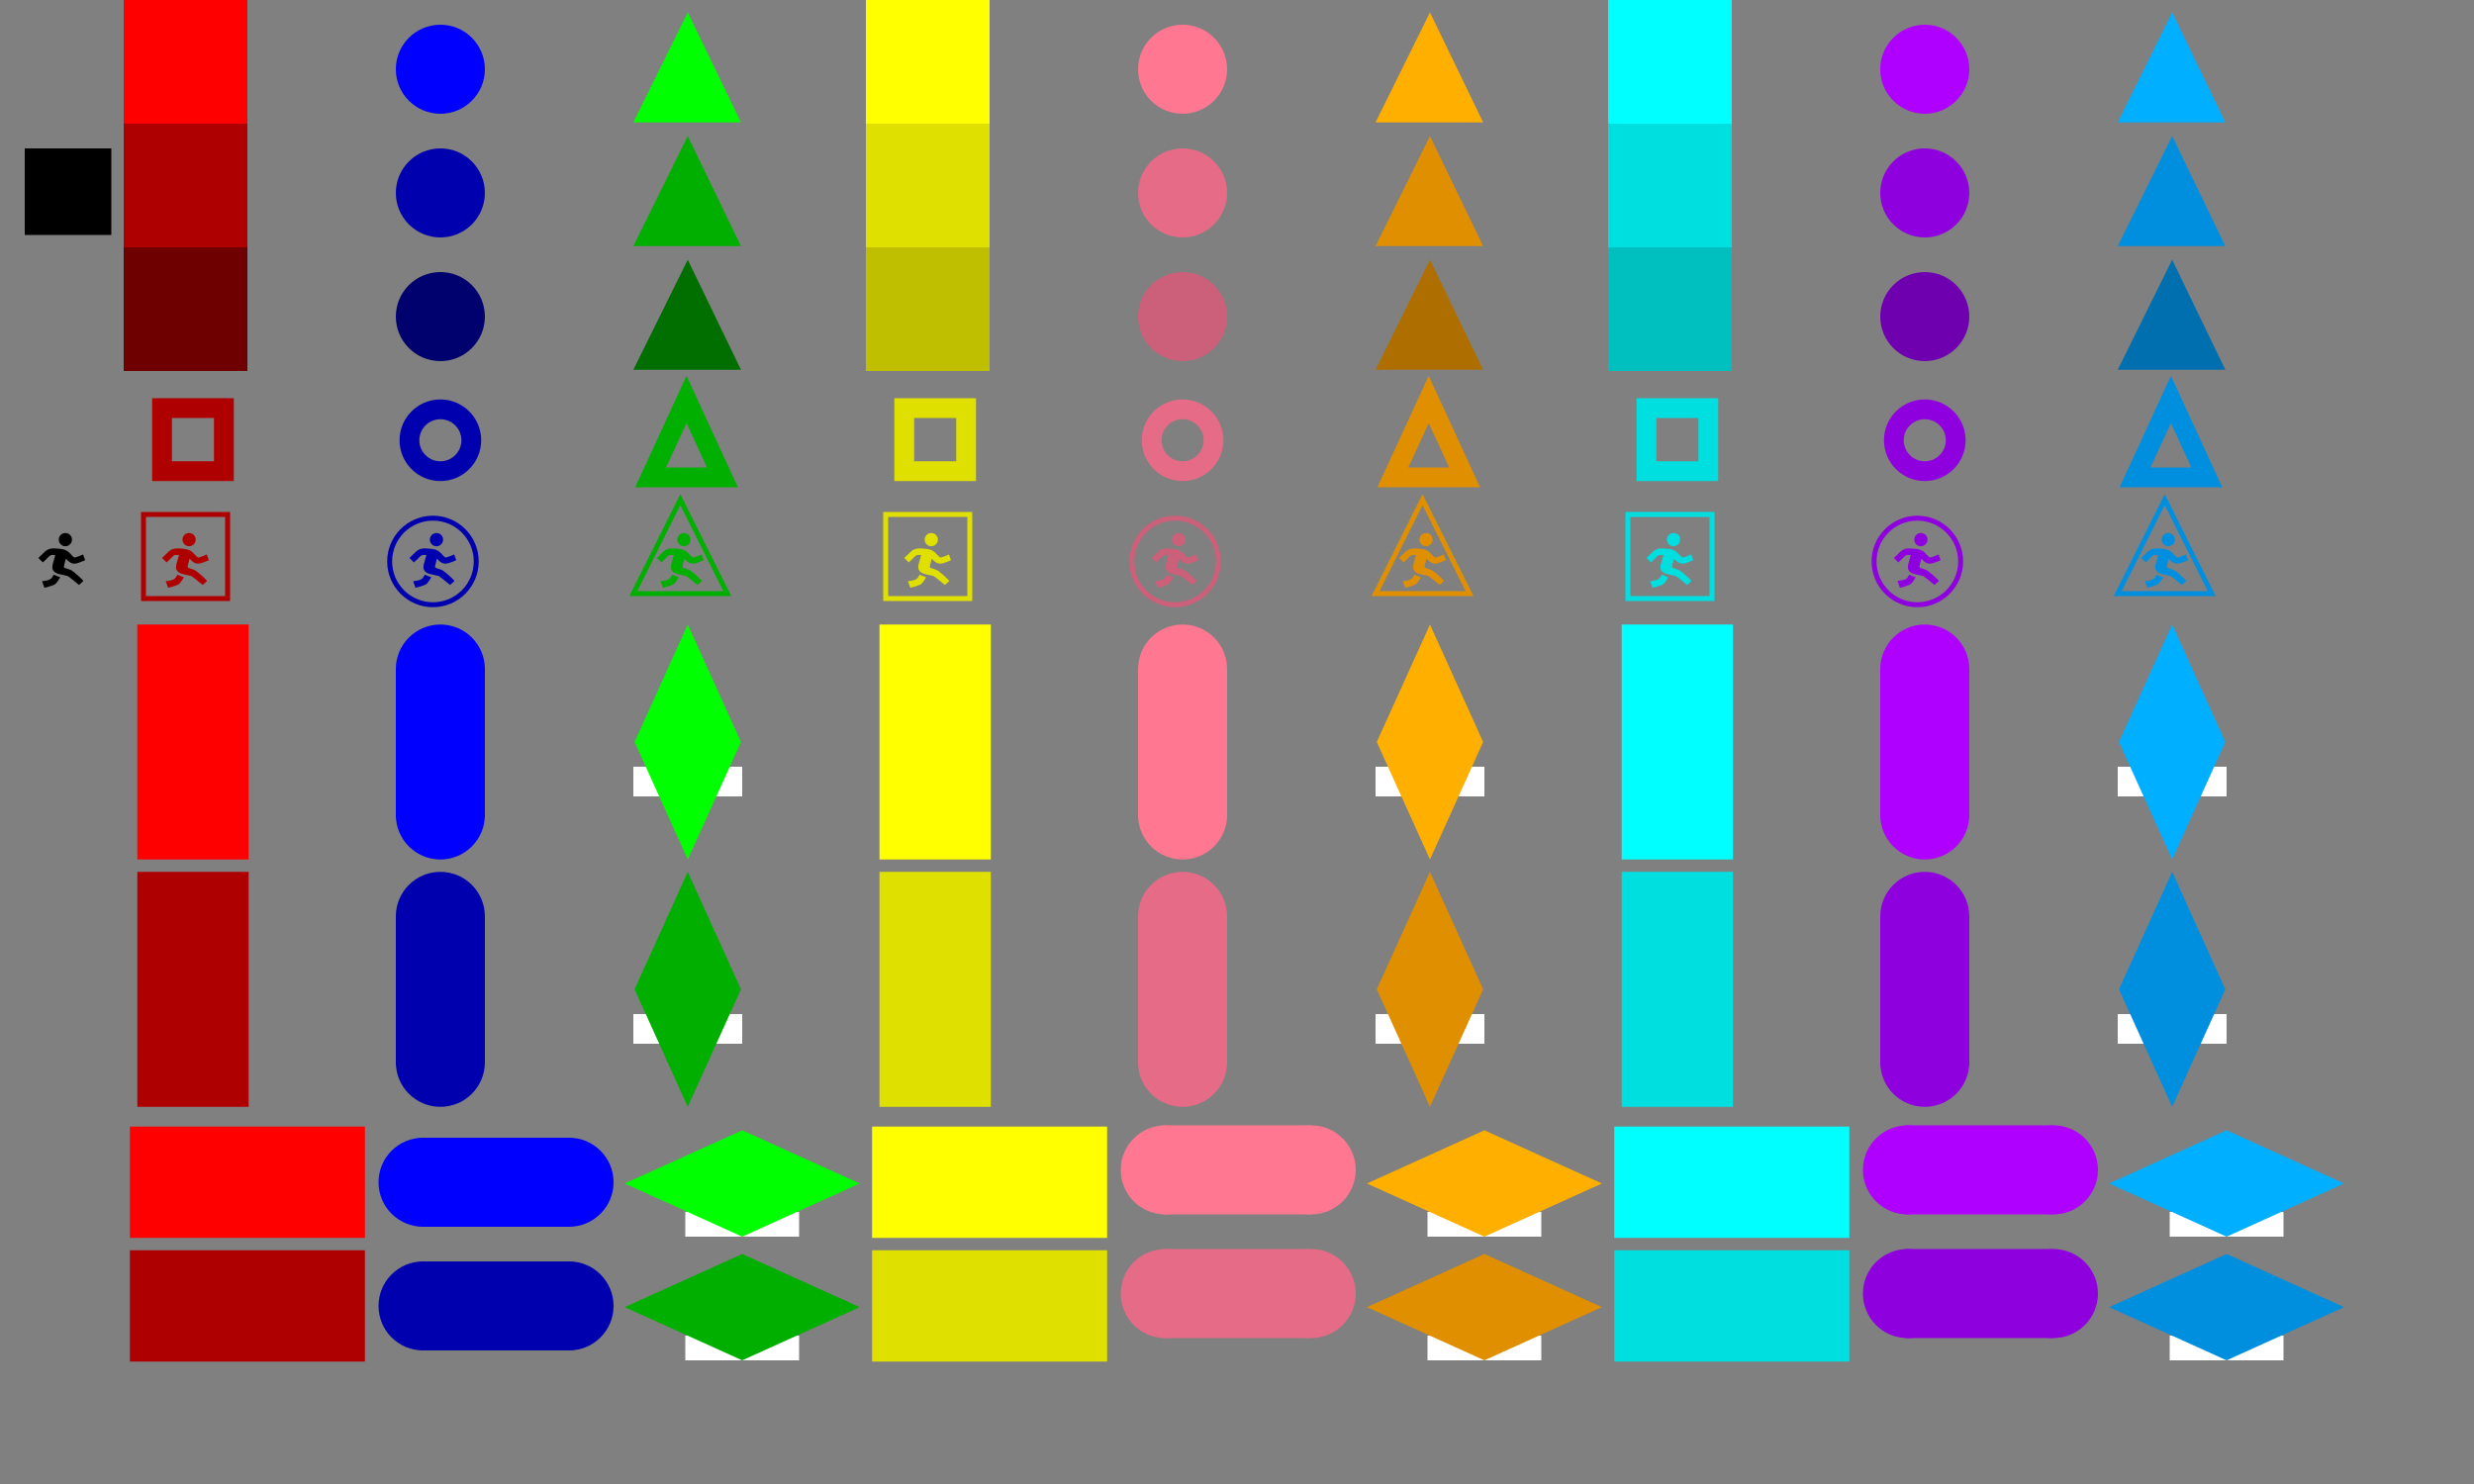 <svg viewBox="0 0 2000 1200" width="2000" height="1200" xmlns="http://www.w3.org/2000/svg">


   <rect x="0" y="0" width="2000" height="1200" fill="#808080" stroke="none"/>


   <!-- EMPTY      src="/images/colored-icons.svg#0" class="no-jump"                  -->
   <view id="0" viewBox="0 0 100 100" />
   <rect x="0" y="0" width="100" height="100" fill="none" />

   <view id="1" viewBox="0 100 100 100" />
   <rect x="0" y="100" width="100" height="100" fill="none" />
   <rect x="20" y="120" width="70" height="70" fill="black" />
   <!-- <rect x="0" y="100" width="100" height="100" fill="black" /> -->

   <!-- BLACK JUMP -->
   <view id="4" viewBox="0     400         100          100" />
   <path transform="translate(31 431)" fill="#000000"
      d="M 2.992 38.959 C 4.709 38.801 9.497 38.39 10.998 36.076 C 11.149 35.842 12.402 33.764 12.402 33.754 L 17.572 35.723 C 17.683 36.288 14.652 40.522 14.101 40.979 C 13.399 41.562 12.726 41.882 12.013 42.152 C 9.619 43.052 7.56 43.78 4.846 44.237 Z M 13.684 17.802 L 11.473 25.808 C 10.948 28.397 11.516 30.589 13.954 32.101 C 15.224 32.89 15.581 32.85 17.035 33.271 L 23.749 34.812 C 24.149 34.902 32.126 41.36 32.875 42.005 L 36.32 38.902 C 36.821 38.452 28.372 30.996 26.899 30.265 C 19.908 26.798 19.613 30.762 22.244 20.758 C 23.58 22.061 24.592 23.515 27.126 24.509 C 30.211 25.297 31.932 24.21 34.499 23.378 L 37.815 22.007 L 36.17 17.359 L 32.854 18.731 C 32.746 18.767 32.472 18.868 31.993 19.033 C 30.805 19.321 29.754 20.077 29.002 19.714 C 26.507 18.508 25.027 13.417 18.061 12.863 C 17.014 12.78 15.066 12.517 13.547 12.474 C 7.898 12.146 5.972 14.263 2.88 17.438 C 1.458 18.814 1.436 18.799 0 20.164 L 3.654 23.8 C 5.101 22.424 5.134 22.432 6.566 21.042 C 7.866 19.8 8.755 18.518 10.091 17.971 C 10.958 17.615 12.078 17.762 13.41 17.788 C 13.504 17.795 13.594 17.798 13.684 17.802 Z M 20.203 0.263 C 23.011 -0.648 26.028 0.889 26.942 3.701 C 27.853 6.509 26.316 9.526 23.504 10.44 C 20.696 11.351 17.68 9.814 16.765 7.002 C 15.854 4.19 17.395 1.174 20.203 0.263 Z"
   />


   <!-- RED x100    0 => "223, 0 ,0" af0000 -->

   <view id="10" viewBox="100 0 100 100" />
   <rect x="100" y="0" width="100" height="100" fill="#ff0000" />

   <view id="11" viewBox="100 100 100 100" />
   <rect x="100" y="100" width="100" height="100" fill="#af0000  " />

   <view id="12" viewBox="100 200 100 100" />
   <rect x="100" y="200" width="100" height="100" fill="#6f0000" />

   <view id="13" viewBox="100     300         100          100" />
   <rect x="100" y="300" width="100" height="100" fill="none" />
   <rect x="131" y="330" width="50" height="51" fill="none" stroke="#af0000" stroke-width="16" />

   <view id="14" viewBox="100     400         100          100" />
   <rect x="100" y="400" width="100" height="100" fill="none" />
   <rect x="116" y="416" width="68" height="68" fill="none" stroke="#af0000" stroke-width="4" />
   <path transform="translate(131 431)" fill="#af0000"
      d="M 2.992 38.959 C 4.709 38.801 9.497 38.39 10.998 36.076 C 11.149 35.842 12.402 33.764 12.402 33.754 L 17.572 35.723 C 17.683 36.288 14.652 40.522 14.101 40.979 C 13.399 41.562 12.726 41.882 12.013 42.152 C 9.619 43.052 7.56 43.78 4.846 44.237 Z M 13.684 17.802 L 11.473 25.808 C 10.948 28.397 11.516 30.589 13.954 32.101 C 15.224 32.89 15.581 32.85 17.035 33.271 L 23.749 34.812 C 24.149 34.902 32.126 41.36 32.875 42.005 L 36.32 38.902 C 36.821 38.452 28.372 30.996 26.899 30.265 C 19.908 26.798 19.613 30.762 22.244 20.758 C 23.58 22.061 24.592 23.515 27.126 24.509 C 30.211 25.297 31.932 24.21 34.499 23.378 L 37.815 22.007 L 36.17 17.359 L 32.854 18.731 C 32.746 18.767 32.472 18.868 31.993 19.033 C 30.805 19.321 29.754 20.077 29.002 19.714 C 26.507 18.508 25.027 13.417 18.061 12.863 C 17.014 12.78 15.066 12.517 13.547 12.474 C 7.898 12.146 5.972 14.263 2.88 17.438 C 1.458 18.814 1.436 18.799 0 20.164 L 3.654 23.8 C 5.101 22.424 5.134 22.432 6.566 21.042 C 7.866 19.8 8.755 18.518 10.091 17.971 C 10.958 17.615 12.078 17.762 13.41 17.788 C 13.504 17.795 13.594 17.798 13.684 17.802 Z M 20.203 0.263 C 23.011 -0.648 26.028 0.889 26.942 3.701 C 27.853 6.509 26.316 9.526 23.504 10.44 C 20.696 11.351 17.68 9.814 16.765 7.002 C 15.854 4.19 17.395 1.174 20.203 0.263 Z"
   />

   <view id="15" viewBox="100 500 100 200" />
   <rect x="100" y="500" width="100" height="200" fill="none" />
   <rect x="111" y="505" width="90" height="190" fill="#ff0000" />

   <view id="16" viewBox="100 700 100 200" />
   <rect x="100" y="700" width="100" height="200" fill="none" />
   <rect x="111" y="705" width="90" height="190" fill="#af0000" />


   <view id="17" viewBox="100 900 200 100" />
   <rect x="100" y="900" width="200" height="100" fill="none" />
   <rect x="105" y="911" width="190" height="90" fill="#ff0000" />

   <view id="18" viewBox="100 1000 200 100" />
   <rect x="100" y="1000" width="200" height="100" fill="none" />
   <rect x="105" y="1011" width="190" height="90" fill="#af0000" />

   <!-- BLUE x300    1 => "0, 0, 223" 0000af -->

   <view id="20" viewBox="300 0 100 100" />
   <rect x="300" y="0" width="100" height="100" fill="none" />
   <circle cx="356" cy="56" r="36" fill="#0000ff" />

   <view id="21" viewBox="300 100 100 100" />
   <rect x="300" y="100" width="100" height="100" fill="none" />
   <circle cx="356" cy="156" r="36" fill="#0000af" />

   <view id="22" viewBox="300 200 100 100" />
   <rect x="300" y="300" width="100" height="100" fill="none" />
   <circle cx="356" cy="256" r="36" fill="#00006f" />

   <view id="23" viewBox="300 300 100 100" />
   <rect x="300" y="300" width="100" height="100" fill="none" />
   <circle cx="356" cy="356" r="25" stroke="#0000af" stroke-width="16" fill="none" />

   <view id="24" viewBox="300     400         100          100" />
   <rect x="300" y="400" width="100" height="100" fill="none" />
   <circle cx="350" cy="454" r="35" stroke="#0000af" stroke-width="4" fill="none" />
   <path transform="translate(331 431)" fill="#0000af"
      d="M 2.992 38.959 C 4.709 38.801 9.497 38.39 10.998 36.076 C 11.149 35.842 12.402 33.764 12.402 33.754 L 17.572 35.723 C 17.683 36.288 14.652 40.522 14.101 40.979 C 13.399 41.562 12.726 41.882 12.013 42.152 C 9.619 43.052 7.56 43.78 4.846 44.237 Z M 13.684 17.802 L 11.473 25.808 C 10.948 28.397 11.516 30.589 13.954 32.101 C 15.224 32.89 15.581 32.85 17.035 33.271 L 23.749 34.812 C 24.149 34.902 32.126 41.36 32.875 42.005 L 36.32 38.902 C 36.821 38.452 28.372 30.996 26.899 30.265 C 19.908 26.798 19.613 30.762 22.244 20.758 C 23.58 22.061 24.592 23.515 27.126 24.509 C 30.211 25.297 31.932 24.21 34.499 23.378 L 37.815 22.007 L 36.17 17.359 L 32.854 18.731 C 32.746 18.767 32.472 18.868 31.993 19.033 C 30.805 19.321 29.754 20.077 29.002 19.714 C 26.507 18.508 25.027 13.417 18.061 12.863 C 17.014 12.78 15.066 12.517 13.547 12.474 C 7.898 12.146 5.972 14.263 2.88 17.438 C 1.458 18.814 1.436 18.799 0 20.164 L 3.654 23.8 C 5.101 22.424 5.134 22.432 6.566 21.042 C 7.866 19.8 8.755 18.518 10.091 17.971 C 10.958 17.615 12.078 17.762 13.41 17.788 C 13.504 17.795 13.594 17.798 13.684 17.802 Z M 20.203 0.263 C 23.011 -0.648 26.028 0.889 26.942 3.701 C 27.853 6.509 26.316 9.526 23.504 10.44 C 20.696 11.351 17.68 9.814 16.765 7.002 C 15.854 4.19 17.395 1.174 20.203 0.263 Z"
   />


   <view id="25" viewBox="300 500 100 200" />
   <rect x="300" y="500" width="100" height="200" fill="none" />
   <rect x="320" y="541" width="72" height="120" fill="#0000ff" />
   <circle cx="356" cy="541" r="36" fill="#0000ff" />
   <circle cx="356" cy="659" r="36" fill="#0000ff" />

   <view id="26" viewBox="300 700 100 200" />
   <rect x="300" y="700" width="100" height="200" fill="none" />
   <rect x="320" y="741" width="72" height="120" fill="#0000af" />
   <circle cx="356" cy="741" r="36" fill="#0000af" />
   <circle cx="356" cy="859" r="36" fill="#0000af" />

   <view id="27" viewBox="300 900 200 100" />
   <rect x="300" y="900" width="200" height="100" fill="none" />
   <rect x="340" y="920" width="120" height="72" fill="#0000ff" />
   <circle cx="342" cy="956" r="36" fill="#0000ff" />
   <circle cx="460" cy="956" r="36" fill="#0000ff" />

   <view id="28" viewBox="300 1000 200 100" />
   <rect x="300" y="1000" width="200" height="100" fill="none" />
   <rect x="340" y="1020" width="120" height="72" fill="#0000af" />
   <circle cx="342" cy="1056" r="36" fill="#0000af" />
   <circle cx="460" cy="1056" r="36" fill="#0000af" />


   <!-- GREEN x500    2 => "0, 223 ,0" 00af00 -->

   <view id="30" viewBox="500 0 100 100" />
   <rect x="500" y="0" width="100" height="100" fill="none" />
   <polygon points="556,10      599,99    512,99" fill="#00ff00" />

   <view id="31" viewBox="500 100 100 100" />
   <rect x="500" y="100" width="100" height="100" fill="none" />
   <polygon points="556,110      599,199    512,199" fill="#00af00" />

   <view id="32" viewBox="500 200 100 100" />
   <rect x="500" y="200" width="100" height="100" fill="none" />
   <polygon points="556,210      599,299    512,299" fill="#006f00" />

   <view id="33" viewBox="500     300         100          100" />
   <rect x="500" y="300" width="100" height="100" fill="none" />
   <polygon points="555,323     584,386    526,386 " stroke="#00af00" stroke-width="16" fill="none" />

   <view id="34" viewBox="500     400         100          100" />
   <rect x="500" y="400" width="100" height="100" fill="none" />
   <polygon points="550,404      588,480    512,480" stroke="#00af00" stroke-width="4" fill="none" />
   <path transform="translate(531 431)" fill="#00af00"
      d="M 2.992 38.959 C 4.709 38.801 9.497 38.39 10.998 36.076 C 11.149 35.842 12.402 33.764 12.402 33.754 L 17.572 35.723 C 17.683 36.288 14.652 40.522 14.101 40.979 C 13.399 41.562 12.726 41.882 12.013 42.152 C 9.619 43.052 7.56 43.78 4.846 44.237 Z M 13.684 17.802 L 11.473 25.808 C 10.948 28.397 11.516 30.589 13.954 32.101 C 15.224 32.89 15.581 32.85 17.035 33.271 L 23.749 34.812 C 24.149 34.902 32.126 41.36 32.875 42.005 L 36.32 38.902 C 36.821 38.452 28.372 30.996 26.899 30.265 C 19.908 26.798 19.613 30.762 22.244 20.758 C 23.58 22.061 24.592 23.515 27.126 24.509 C 30.211 25.297 31.932 24.21 34.499 23.378 L 37.815 22.007 L 36.17 17.359 L 32.854 18.731 C 32.746 18.767 32.472 18.868 31.993 19.033 C 30.805 19.321 29.754 20.077 29.002 19.714 C 26.507 18.508 25.027 13.417 18.061 12.863 C 17.014 12.78 15.066 12.517 13.547 12.474 C 7.898 12.146 5.972 14.263 2.88 17.438 C 1.458 18.814 1.436 18.799 0 20.164 L 3.654 23.8 C 5.101 22.424 5.134 22.432 6.566 21.042 C 7.866 19.8 8.755 18.518 10.091 17.971 C 10.958 17.615 12.078 17.762 13.41 17.788 C 13.504 17.795 13.594 17.798 13.684 17.802 Z M 20.203 0.263 C 23.011 -0.648 26.028 0.889 26.942 3.701 C 27.853 6.509 26.316 9.526 23.504 10.44 C 20.696 11.351 17.68 9.814 16.765 7.002 C 15.854 4.19 17.395 1.174 20.203 0.263 Z"
   />


   <view id="35" viewBox="500 500 100 200" />
   <rect x="500" y="500" width="100" height="200" fill="none" />
   <rect x="512" y="620" width="88" height="24" fill="white" />
   <polygon points="556,505      599,600    513,600" fill="#00ff00" />
   <polygon points="556,695      599,600    513,600" fill="#00ff00" />


   <view id="36" viewBox="500 700 100 200" />
   <rect x="500" y="700" width="100" height="200" fill="none" />
   <rect x="512" y="820" width="88" height="24" fill="white" />
   <polygon points="556,705      599,800    513,800" fill="#00af00" />
   <polygon points="556,895      599,800    513,800" fill="#00af00" />


   <view id="37" viewBox="500 900 200 100" />
   <rect x="500" y="900" width="200" height="100" fill="none" />
   <rect x="554" y="980" width="92" height="20" fill="white" />
   <polygon points="600,1000     600,914     695,957" fill="#00ff00" />
   <polygon points="600,1000     600,914     505,957" fill="#00ff00" />


   <view id="38" viewBox="500 1000 200 100" />
   <rect x="500" y="1000" width="200" height="100" fill="none" />
   <rect x="554" y="1080" width="92" height="20" fill="white" />
   <polygon points="600,1100     600,1014     695,1057" fill="#00af00" />
   <polygon points="600,1100     600,1014     505,1057" fill="#00af00" />


   <!-- YELLOW x700    3 => "223, 223 ,0" dfdf00 -->

   <view id="40" viewBox="700 0 100 100" />
   <rect x="700" y="0" width="100" height="100" fill="#ffff00" />

   <view id="41" viewBox="700 100 100 100" />
   <rect x="700" y="100" width="100" height="100" fill="#dfdf00" />

   <view id="42" viewBox="700 200 100 100" />
   <rect x="700" y="200" width="100" height="100" fill="#bfbf00" />

   <view id="43" viewBox="700     300         100          100" />
   <rect x="700" y="300" width="100" height="100" fill="none" />
   <rect x="731" y="330" width="50" height="51" fill="none" stroke="#dfdf00" stroke-width="16" />

   <view id="44" viewBox="700     400         100          100" />
   <rect x="700" y="400" width="100" height="100" fill="none" />
   <rect x="716" y="416" width="68" height="68" fill="none" stroke="#dfdf00" stroke-width="4" />
   <path transform="translate(731 431)" fill="#dfdf00"
      d="M 2.992 38.959 C 4.709 38.801 9.497 38.39 10.998 36.076 C 11.149 35.842 12.402 33.764 12.402 33.754 L 17.572 35.723 C 17.683 36.288 14.652 40.522 14.101 40.979 C 13.399 41.562 12.726 41.882 12.013 42.152 C 9.619 43.052 7.56 43.78 4.846 44.237 Z M 13.684 17.802 L 11.473 25.808 C 10.948 28.397 11.516 30.589 13.954 32.101 C 15.224 32.89 15.581 32.85 17.035 33.271 L 23.749 34.812 C 24.149 34.902 32.126 41.36 32.875 42.005 L 36.32 38.902 C 36.821 38.452 28.372 30.996 26.899 30.265 C 19.908 26.798 19.613 30.762 22.244 20.758 C 23.58 22.061 24.592 23.515 27.126 24.509 C 30.211 25.297 31.932 24.21 34.499 23.378 L 37.815 22.007 L 36.17 17.359 L 32.854 18.731 C 32.746 18.767 32.472 18.868 31.993 19.033 C 30.805 19.321 29.754 20.077 29.002 19.714 C 26.507 18.508 25.027 13.417 18.061 12.863 C 17.014 12.78 15.066 12.517 13.547 12.474 C 7.898 12.146 5.972 14.263 2.88 17.438 C 1.458 18.814 1.436 18.799 0 20.164 L 3.654 23.8 C 5.101 22.424 5.134 22.432 6.566 21.042 C 7.866 19.8 8.755 18.518 10.091 17.971 C 10.958 17.615 12.078 17.762 13.41 17.788 C 13.504 17.795 13.594 17.798 13.684 17.802 Z M 20.203 0.263 C 23.011 -0.648 26.028 0.889 26.942 3.701 C 27.853 6.509 26.316 9.526 23.504 10.44 C 20.696 11.351 17.68 9.814 16.765 7.002 C 15.854 4.19 17.395 1.174 20.203 0.263 Z"
   />

   <view id="45" viewBox="700 500 100 200" />
   <rect x="700" y="500" width="100" height="200" fill="none" />
   <rect x="711" y="505" width="90" height="190" fill="#ffff00" />

   <view id="46" viewBox="700 700 100 200" />
   <rect x="700" y="700" width="100" height="200" fill="none" />
   <rect x="711" y="705" width="90" height="190" fill="#dfdf00" />


   <view id="47" viewBox="700 900 200 100" />
   <rect x="700" y="900" width="200" height="100" fill="none" />
   <rect x="705" y="911" width="190" height="90" fill="#ffff00" />

   <view id="48" viewBox="700 1000 200 100" />
   <rect x="700" y="1000" width="200" height="100" fill="none" />
   <rect x="705" y="1011" width="190" height="90" fill="#dfdf00" />


   <!-- PINK x900     4 => "229, 107 ,134" E56B86-->

   <view id="50" viewBox="900 0 100 100" />
   <rect x="900" y="0" width="100" height="100" fill="none" />
   <circle cx="956" cy="56" r="36" fill="#FF7790" />

   <view id="51" viewBox="900 100 100 100" />
   <rect x="900" y="100" width="100" height="100" fill="none" />
   <circle cx="956" cy="156" r="36" fill="#E56B86" />

   <view id="52" viewBox="900 200 100 100" />
   <rect x="900" y="200" width="100" height="100" fill="none" />
   <circle cx="956" cy="256" r="36" fill="#CC5F79" />

   <view id="53" viewBox="900 300 100 100" />
   <rect x="900" y="300" width="100" height="100" fill="none" />
   <circle cx="956" cy="356" r="25" stroke="#E56B86" stroke-width="16" fill="none" />

   <view id="54" viewBox="900     400         100          100" />
   <rect x="900" y="400" width="100" height="100" fill="none" />
   <circle cx="950" cy="454" r="35" stroke="#CC5F79" stroke-width="4" fill="none" />
   <path transform="translate(931 431)" fill="#CC5F79"
      d="M 2.992 38.959 C 4.709 38.801 9.497 38.39 10.998 36.076 C 11.149 35.842 12.402 33.764 12.402 33.754 L 17.572 35.723 C 17.683 36.288 14.652 40.522 14.101 40.979 C 13.399 41.562 12.726 41.882 12.013 42.152 C 9.619 43.052 7.56 43.78 4.846 44.237 Z M 13.684 17.802 L 11.473 25.808 C 10.948 28.397 11.516 30.589 13.954 32.101 C 15.224 32.89 15.581 32.85 17.035 33.271 L 23.749 34.812 C 24.149 34.902 32.126 41.36 32.875 42.005 L 36.32 38.902 C 36.821 38.452 28.372 30.996 26.899 30.265 C 19.908 26.798 19.613 30.762 22.244 20.758 C 23.58 22.061 24.592 23.515 27.126 24.509 C 30.211 25.297 31.932 24.21 34.499 23.378 L 37.815 22.007 L 36.17 17.359 L 32.854 18.731 C 32.746 18.767 32.472 18.868 31.993 19.033 C 30.805 19.321 29.754 20.077 29.002 19.714 C 26.507 18.508 25.027 13.417 18.061 12.863 C 17.014 12.78 15.066 12.517 13.547 12.474 C 7.898 12.146 5.972 14.263 2.88 17.438 C 1.458 18.814 1.436 18.799 0 20.164 L 3.654 23.8 C 5.101 22.424 5.134 22.432 6.566 21.042 C 7.866 19.8 8.755 18.518 10.091 17.971 C 10.958 17.615 12.078 17.762 13.41 17.788 C 13.504 17.795 13.594 17.798 13.684 17.802 Z M 20.203 0.263 C 23.011 -0.648 26.028 0.889 26.942 3.701 C 27.853 6.509 26.316 9.526 23.504 10.44 C 20.696 11.351 17.68 9.814 16.765 7.002 C 15.854 4.19 17.395 1.174 20.203 0.263 Z"
   />

   <view id="55" viewBox="900 900 100 200" />
   <rect x="900" y="900" width="100" height="200" fill="none" />
   <rect x="920" y="541" width="72" height="120" fill="#FF7790" />
   <circle cx="956" cy="541" r="36" fill="#FF7790" />
   <circle cx="956" cy="659" r="36" fill="#FF7790" />

   <view id="56" viewBox="900 700 100 200" />
   <rect x="900" y="700" width="100" height="200" fill="none" />
   <rect x="920" y="741" width="72" height="120" fill="#E56B86" />
   <circle cx="956" cy="741" r="36" fill="#E56B86" />
   <circle cx="956" cy="859" r="36" fill="#E56B86" />

   <view id="57" viewBox="900 900 200 100" />
   <rect x="900" y="900" width="200" height="100" fill="none" />
   <rect x="940" y="910" width="120" height="72" fill="#FF7790" />
   <circle cx="942" cy="946" r="36" fill="#FF7790" />
   <circle cx="1060" cy="946" r="36" fill="#FF7790" />

   <view id="58" viewBox="900 1000 200 100" />
   <rect x="900" y="1000" width="200" height="100" fill="none" />
   <rect x="940" y="1010" width="120" height="72" fill="#E56B86" />
   <circle cx="942" cy="1046" r="36" fill="#E56B86" />
   <circle cx="1060" cy="1046" r="36" fill="#E56B86" />


   <!-- ORANGE x1100    5 => "223, 143 , 0" df8f00 -->

   <view id="60" viewBox="1100 0 100 100" />
   <rect x="1100" y="0" width="100" height="100" fill="none" />
   <polygon points="1156,10      1199,99    1112,99" fill="#ffaf00" />

   <view id="61" viewBox="1100 100 100 100" />
   <rect x="1100" y="100" width="100" height="100" fill="none" />
   <polygon points="1156,110      1199,199    1112,199" fill="#df8f00" />

   <view id="62" viewBox="1100 200 100 100" />
   <rect x="1100" y="200" width="100" height="100" fill="none" />
   <polygon points="1156,210      1199,299    1112,299" fill="#af6f00" />

   <view id="63" viewBox="1100     300         100          100" />
   <rect x="1100" y="300" width="100" height="100" fill="none" />
   <polygon points="1155,323     1184,386    1126,386 " stroke="#df8f00" stroke-width="16"
      fill="none" />

   <view id="64" viewBox="1100     400         100          100" />
   <rect x="1100" y="400" width="100" height="100" fill="none" />
   <polygon points="1150,404      1188,480    1112,480" stroke="#df8f00" stroke-width="4"
      fill="none" />
   <path transform="translate(1131 431)" fill="#df8f00"
      d="M 2.992 38.959 C 4.709 38.801 9.497 38.39 10.998 36.076 C 11.149 35.842 12.402 33.764 12.402 33.754 L 17.572 35.723 C 17.683 36.288 14.652 40.522 14.101 40.979 C 13.399 41.562 12.726 41.882 12.013 42.152 C 9.619 43.052 7.56 43.78 4.846 44.237 Z M 13.684 17.802 L 11.473 25.808 C 10.948 28.397 11.516 30.589 13.954 32.101 C 15.224 32.89 15.581 32.85 17.035 33.271 L 23.749 34.812 C 24.149 34.902 32.126 41.36 32.875 42.005 L 36.32 38.902 C 36.821 38.452 28.372 30.996 26.899 30.265 C 19.908 26.798 19.613 30.762 22.244 20.758 C 23.58 22.061 24.592 23.515 27.126 24.509 C 30.211 25.297 31.932 24.21 34.499 23.378 L 37.815 22.007 L 36.17 17.359 L 32.854 18.731 C 32.746 18.767 32.472 18.868 31.993 19.033 C 30.805 19.321 29.754 20.077 29.002 19.714 C 26.507 18.508 25.027 13.417 18.061 12.863 C 17.014 12.78 15.066 12.517 13.547 12.474 C 7.898 12.146 5.972 14.263 2.88 17.438 C 1.458 18.814 1.436 18.799 0 20.164 L 3.654 23.8 C 5.101 22.424 5.134 22.432 6.566 21.042 C 7.866 19.8 8.755 18.518 10.091 17.971 C 10.958 17.615 12.078 17.762 13.41 17.788 C 13.504 17.795 13.594 17.798 13.684 17.802 Z M 20.203 0.263 C 23.011 -0.648 26.028 0.889 26.942 3.701 C 27.853 6.509 26.316 9.526 23.504 10.44 C 20.696 11.351 17.68 9.814 16.765 7.002 C 15.854 4.19 17.395 1.174 20.203 0.263 Z"
   />


   <view id="65" viewBox="1100 500 100 200" />
   <rect x="1100" y="500" width="100" height="200" fill="none" />
   <rect x="1112" y="620" width="88" height="24" fill="white" />
   <polygon points="1156,505      1199,600    1113,600" fill="#ffaf00" />
   <polygon points="1156,695      1199,600    1113,600" fill="#ffaf00" />


   <view id="66" viewBox="1100 700 100 200" />
   <rect x="1100" y="700" width="100" height="200" fill="none" />
   <rect x="1112" y="820" width="88" height="24" fill="white" />
   <polygon points="1156,705      1199,800    1113,800" fill="#df8f00" />
   <polygon points="1156,895      1199,800    1113,800" fill="#df8f00" />


   <view id="67" viewBox="1100 900 200 100" />
   <rect x="1100" y="900" width="200" height="100" fill="none" />
   <rect x="1154" y="980" width="92" height="20" fill="white" />
   <polygon points="1200,1000     1200,914     1295,957" fill="#ffaf00" />
   <polygon points="1200,1000     1200,914     1105,957" fill="#ffaf00" />


   <view id="68" viewBox="1100 1000 200 100" />
   <rect x="1100" y="1000" width="200" height="100" fill="none" />
   <rect x="1154" y="1080" width="92" height="20" fill="white" />
   <polygon points="1200,1100     1200,1014     1295,1057" fill="#df8f00" />
   <polygon points="1200,1100     1200,1014     1105,1057" fill="#df8f00" />


   <!-- Cyan x1300    6 => "0, 223 ,223" 00dfdf -->
   <view id="70" viewBox="1300 0 100 100" />
   <rect x="1300" y="0" width="100" height="100" fill="#00ffff" />

   <view id="71" viewBox="1300 100 100 100" />
   <rect x="1300" y="100" width="100" height="100" fill="#00dfdf" />

   <view id="72" viewBox="1300 200 100 100" />
   <rect x="1300" y="200" width="100" height="100" fill="#00bfbf" />

   <view id="73" viewBox="1300     300         100          100" />
   <rect x="1300" y="300" width="100" height="100" fill="none" />
   <rect x="1331" y="330" width="50" height="51" fill="none" stroke="#00dfdf"
      stroke-width="16" />


   <view id="74" viewBox="1300     400         100          100" />
   <rect x="1300" y="400" width="100" height="100" fill="none" />
   <rect x="1316" y="416" width="68" height="68" fill="none" stroke="#00dfdf" stroke-width="4" />
   <path transform="translate(1331 431)" fill="#00dfdf"
      d="M 2.992 38.959 C 4.709 38.801 9.497 38.39 10.998 36.076 C 11.149 35.842 12.402 33.764 12.402 33.754 L 17.572 35.723 C 17.683 36.288 14.652 40.522 14.101 40.979 C 13.399 41.562 12.726 41.882 12.013 42.152 C 9.619 43.052 7.56 43.78 4.846 44.237 Z M 13.684 17.802 L 11.473 25.808 C 10.948 28.397 11.516 30.589 13.954 32.101 C 15.224 32.89 15.581 32.85 17.035 33.271 L 23.749 34.812 C 24.149 34.902 32.126 41.36 32.875 42.005 L 36.32 38.902 C 36.821 38.452 28.372 30.996 26.899 30.265 C 19.908 26.798 19.613 30.762 22.244 20.758 C 23.58 22.061 24.592 23.515 27.126 24.509 C 30.211 25.297 31.932 24.21 34.499 23.378 L 37.815 22.007 L 36.17 17.359 L 32.854 18.731 C 32.746 18.767 32.472 18.868 31.993 19.033 C 30.805 19.321 29.754 20.077 29.002 19.714 C 26.507 18.508 25.027 13.417 18.061 12.863 C 17.014 12.78 15.066 12.517 13.547 12.474 C 7.898 12.146 5.972 14.263 2.88 17.438 C 1.458 18.814 1.436 18.799 0 20.164 L 3.654 23.8 C 5.101 22.424 5.134 22.432 6.566 21.042 C 7.866 19.8 8.755 18.518 10.091 17.971 C 10.958 17.615 12.078 17.762 13.41 17.788 C 13.504 17.795 13.594 17.798 13.684 17.802 Z M 20.203 0.263 C 23.011 -0.648 26.028 0.889 26.942 3.13 C 27.853 6.509 26.316 9.526 23.504 10.44 C 20.696 11.351 17.68 9.814 16.765 7.002 C 15.854 4.19 17.395 1.174 20.203 0.263 Z"
   />

   <view id="75" viewBox="1300 500 100 200" />
   <rect x="1300" y="500" width="100" height="200" fill="none" />
   <rect x="1311" y="505" width="90" height="190" fill="#00ffff" />

   <view id="76" viewBox="1300 1300 100 200" />
   <rect x="1300" y="1300" width="100" height="200" fill="none" />
   <rect x="1311" y="705" width="90" height="190" fill="#00dfdf" />


   <view id="77" viewBox="1300 900 200 100" />
   <rect x="1300" y="900" width="200" height="100" fill="none" />
   <rect x="1305" y="911" width="190" height="90" fill="#00ffff" />

   <view id="78" viewBox="1300 1000 200 100" />
   <rect x="1300" y="1000" width="200" height="100" fill="none" />
   <rect x="1305" y="1011" width="190" height="90" fill="#00dfdf" />


   <!-- PURPLE x1500    7 => "143, 0, 223" 8f00df -->
   <view id="80" viewBox="1500 0 100 100" />
   <rect x="1500" y="0" width="100" height="100" fill="none" />
   <circle cx="1556" cy="56" r="36" fill="#af00ff" />

   <view id="81" viewBox="1500 100 100 100" />
   <rect x="1500" y="100" width="100" height="100" fill="none" />
   <circle cx="1556" cy="156" r="36" fill="#8f00df" />

   <view id="82" viewBox="1500 200 100 100" />
   <rect x="1500" y="200" width="100" height="100" fill="none" />
   <circle cx="1556" cy="256" r="36" fill="#6f00af" />

   <view id="83" viewBox="1500 300 100 100" />
   <rect x="1500" y="300" width="100" height="100" fill="none" />
   <circle cx="1556" cy="356" r="25" stroke="#8f00df" stroke-width="16" fill="none" />

   <view id="84" viewBox="1500     400         100          100" />
   <rect x="1500" y="400" width="100" height="100" fill="none" />
   <circle cx="1550" cy="454" r="35" stroke="#8f00df" stroke-width="4" fill="none" />
   <path transform="translate(1531 431)" fill="#8f00df"
      d="M 2.992 38.959 C 4.709 38.15 9.497 38.39 10.998 36.076 C 11.149 35.842 12.402 33.764 12.402 33.754 L 17.572 35.723 C 17.683 36.288 14.652 40.522 14.101 40.979 C 13.399 41.562 12.726 41.882 12.013 42.152 C 9.619 43.052 7.56 43.78 4.846 44.237 Z M 13.684 17.802 L 11.473 25.808 C 10.948 28.397 11.516 30.589 13.954 32.101 C 15.224 32.89 15.581 32.85 17.035 33.271 L 23.749 34.812 C 24.149 34.902 32.126 41.36 32.875 42.005 L 36.32 38.902 C 36.821 38.452 28.372 30.996 26.899 30.265 C 19.908 26.798 19.613 30.762 22.244 20.758 C 23.58 22.061 24.592 23.515 27.126 24.509 C 30.211 25.297 31.932 24.21 34.499 23.378 L 37.815 22.007 L 36.17 17.359 L 32.854 18.731 C 32.746 18.767 32.472 18.868 31.993 19.033 C 30.805 19.321 29.754 20.077 29.002 19.714 C 26.507 18.508 25.027 13.417 18.061 12.863 C 17.014 12.78 15.066 12.517 13.547 12.474 C 7.898 12.146 5.972 14.263 2.88 17.438 C 1.458 18.814 1.436 18.799 0 20.164 L 3.654 23.8 C 5.101 22.424 5.134 22.432 6.566 21.042 C 7.866 19.8 8.755 18.518 10.091 17.971 C 10.958 17.615 12.078 17.762 13.41 17.788 C 13.504 17.795 13.594 17.798 13.684 17.802 Z M 20.203 0.263 C 23.011 -0.648 26.028 0.889 26.942 3.701 C 27.853 6.509 26.316 9.526 23.504 10.44 C 20.696 11.351 17.68 9.814 16.765 7.002 C 15.854 4.19 17.395 1.174 20.203 0.263 Z"
   />

   <view id="85" viewBox="1500 500 100 200" />
   <rect x="1500" y="500" width="100" height="200" fill="none" />
   <rect x="1520" y="541" width="72" height="120" fill="#af00ff" />
   <circle cx="1556" cy="541" r="36" fill="#af00ff" />
   <circle cx="1556" cy="659" r="36" fill="#af00ff" />

   <view id="86" viewBox="1500 700 100 200" />
   <rect x="1500" y="700" width="100" height="200" fill="none" />
   <rect x="1520" y="741" width="72" height="120" fill="#8f00df" />
   <circle cx="1556" cy="741" r="36" fill="#8f00df" />
   <circle cx="1556" cy="859" r="36" fill="#8f00df" />

   <view id="87" viewBox="1500 900 200 100" />
   <rect x="1500" y="900" width="200" height="100" fill="none" />
   <rect x="1540" y="910" width="120" height="72" fill="#af00ff" />
   <circle cx="1542" cy="946" r="36" fill="#af00ff" />
   <circle cx="1660" cy="946" r="36" fill="#af00ff" />

   <view id="88" viewBox="1500 1000 200 100" />
   <rect x="1500" y="1000" width="200" height="100" fill="none" />
   <rect x="1540" y="1010" width="120" height="72" fill="#8f00df" />
   <circle cx="1542" cy="1046" r="36" fill="#8f00df" />
   <circle cx="1660" cy="1046" r="36" fill="#8f00df" />


   <!-- Deep Sky x1700    8 => "0, 143 ,223" 008fdf -->
   <view id="90" viewBox="1700 0 100 100" />
   <rect x="1700" y="0" width="100" height="100" fill="none" />
   <polygon points="1756,10      1799,99    1712,99" fill="#00afff" />

   <view id="91" viewBox="1700 100 100 100" />
   <rect x="1700" y="100" width="100" height="100" fill="none" />
   <polygon points="1756,110      1799,199    1712,199" fill="#008fdf" />

   <view id="92" viewBox="1700 200 100 100" />
   <rect x="1700" y="200" width="100" height="100" fill="none" />
   <polygon points="1756,210      1799,299    1712,299" fill="#006faf" />

   <view id="93" viewBox="1700     300         100          100" />
   <rect x="1700" y="300" width="100" height="100" fill="none" />
   <polygon points="1755,323     1784,386    1726,386 " stroke="#008fdf" stroke-width="16"
      fill="none" />

   <view id="94" viewBox="1700     400         100          100" />
   <rect x="1700" y="400" width="100" height="100" fill="none" />
   <polygon points="1750,404      1788,480    1712,480" stroke="#008fdf" stroke-width="4"
      fill="none" />
   <path transform="translate(1731 431)" fill="#008fdf"
      d="M 2.992 38.959 C 4.709 38.801 9.497 38.39 10.998 36.076 C 11.149 35.842 12.402 33.764 12.402 33.754 L 17.572 35.723 C 17.683 36.288 14.652 40.522 14.101 40.979 C 13.399 41.562 12.726 41.882 12.013 42.152 C 9.619 43.052 7.56 43.78 4.846 44.237 Z M 13.684 17.802 L 11.473 25.808 C 10.948 28.397 11.516 30.589 13.954 32.101 C 15.224 32.89 15.581 32.85 17.035 33.271 L 23.749 34.812 C 24.149 34.902 32.126 41.36 32.875 42.005 L 36.32 38.902 C 36.821 38.452 28.372 30.996 26.899 30.265 C 19.908 26.798 19.613 30.762 22.244 20.758 C 23.58 22.061 24.592 23.515 27.126 24.509 C 30.211 25.297 31.932 24.21 34.499 23.378 L 37.815 22.007 L 36.17 17.359 L 32.854 18.731 C 32.746 18.767 32.472 18.868 31.993 19.033 C 30.805 19.321 29.754 20.077 29.002 19.714 C 26.507 18.508 25.027 13.417 18.061 12.863 C 17.014 12.78 15.066 12.517 13.547 12.474 C 7.898 12.146 5.972 14.263 2.88 17.438 C 1.458 18.814 1.436 18.799 0 20.164 L 3.654 23.8 C 5.101 22.424 5.134 22.432 6.566 21.042 C 7.866 19.8 8.755 18.518 10.091 17.971 C 10.958 17.615 12.078 17.762 13.41 17.788 C 13.504 17.795 13.594 17.798 13.684 17.802 Z M 20.203 0.263 C 23.011 -0.648 26.028 0.889 26.942 3.701 C 27.853 6.509 26.316 9.526 23.504 10.44 C 20.696 11.351 17.68 9.814 16.765 7.002 C 15.854 4.19 17.395 1.174 20.203 0.263 Z"
   />

   <view id="95" viewBox="1700 500 100 200" />
   <rect x="1700" y="500" width="100" height="200" fill="none" />
   <rect x="1712" y="620" width="88" height="24" fill="white" />
   <polygon points="1756,505      1799,600    1713,600" fill="#00afff" />
   <polygon points="1756,695      1799,600    1713,600" fill="#00afff" />


   <view id="96" viewBox="1700 700 100 200" />
   <rect x="1700" y="700" width="100" height="200" fill="none" />
   <rect x="1712" y="820" width="88" height="24" fill="white" />
   <polygon points="1756,705      1799,800    1713,800" fill="#008fdf" />
   <polygon points="1756,895      1799,800    1713,800" fill="#008fdf" />


   <view id="97" viewBox="1700 900 200 100" />
   <rect x="1700" y="900" width="200" height="100" fill="none" />
   <rect x="1754" y="980" width="92" height="20" fill="white" />
   <polygon points="1800,1000     1800,914     1895,957" fill="#00afff" />
   <polygon points="1800,1000     1800,914     1705,957" fill="#00afff" />


   <view id="98" viewBox="1700 1000 200 100" />
   <rect x="1700" y="1000" width="200" height="100" fill="none" />
   <rect x="1754" y="1080" width="92" height="20" fill="white" />
   <polygon points="1800,1100     1800,1014     1895,1057" fill="#008fdf" />
   <polygon points="1800,1100     1800,1014     1705,1057" fill="#008fdf" />

</svg>